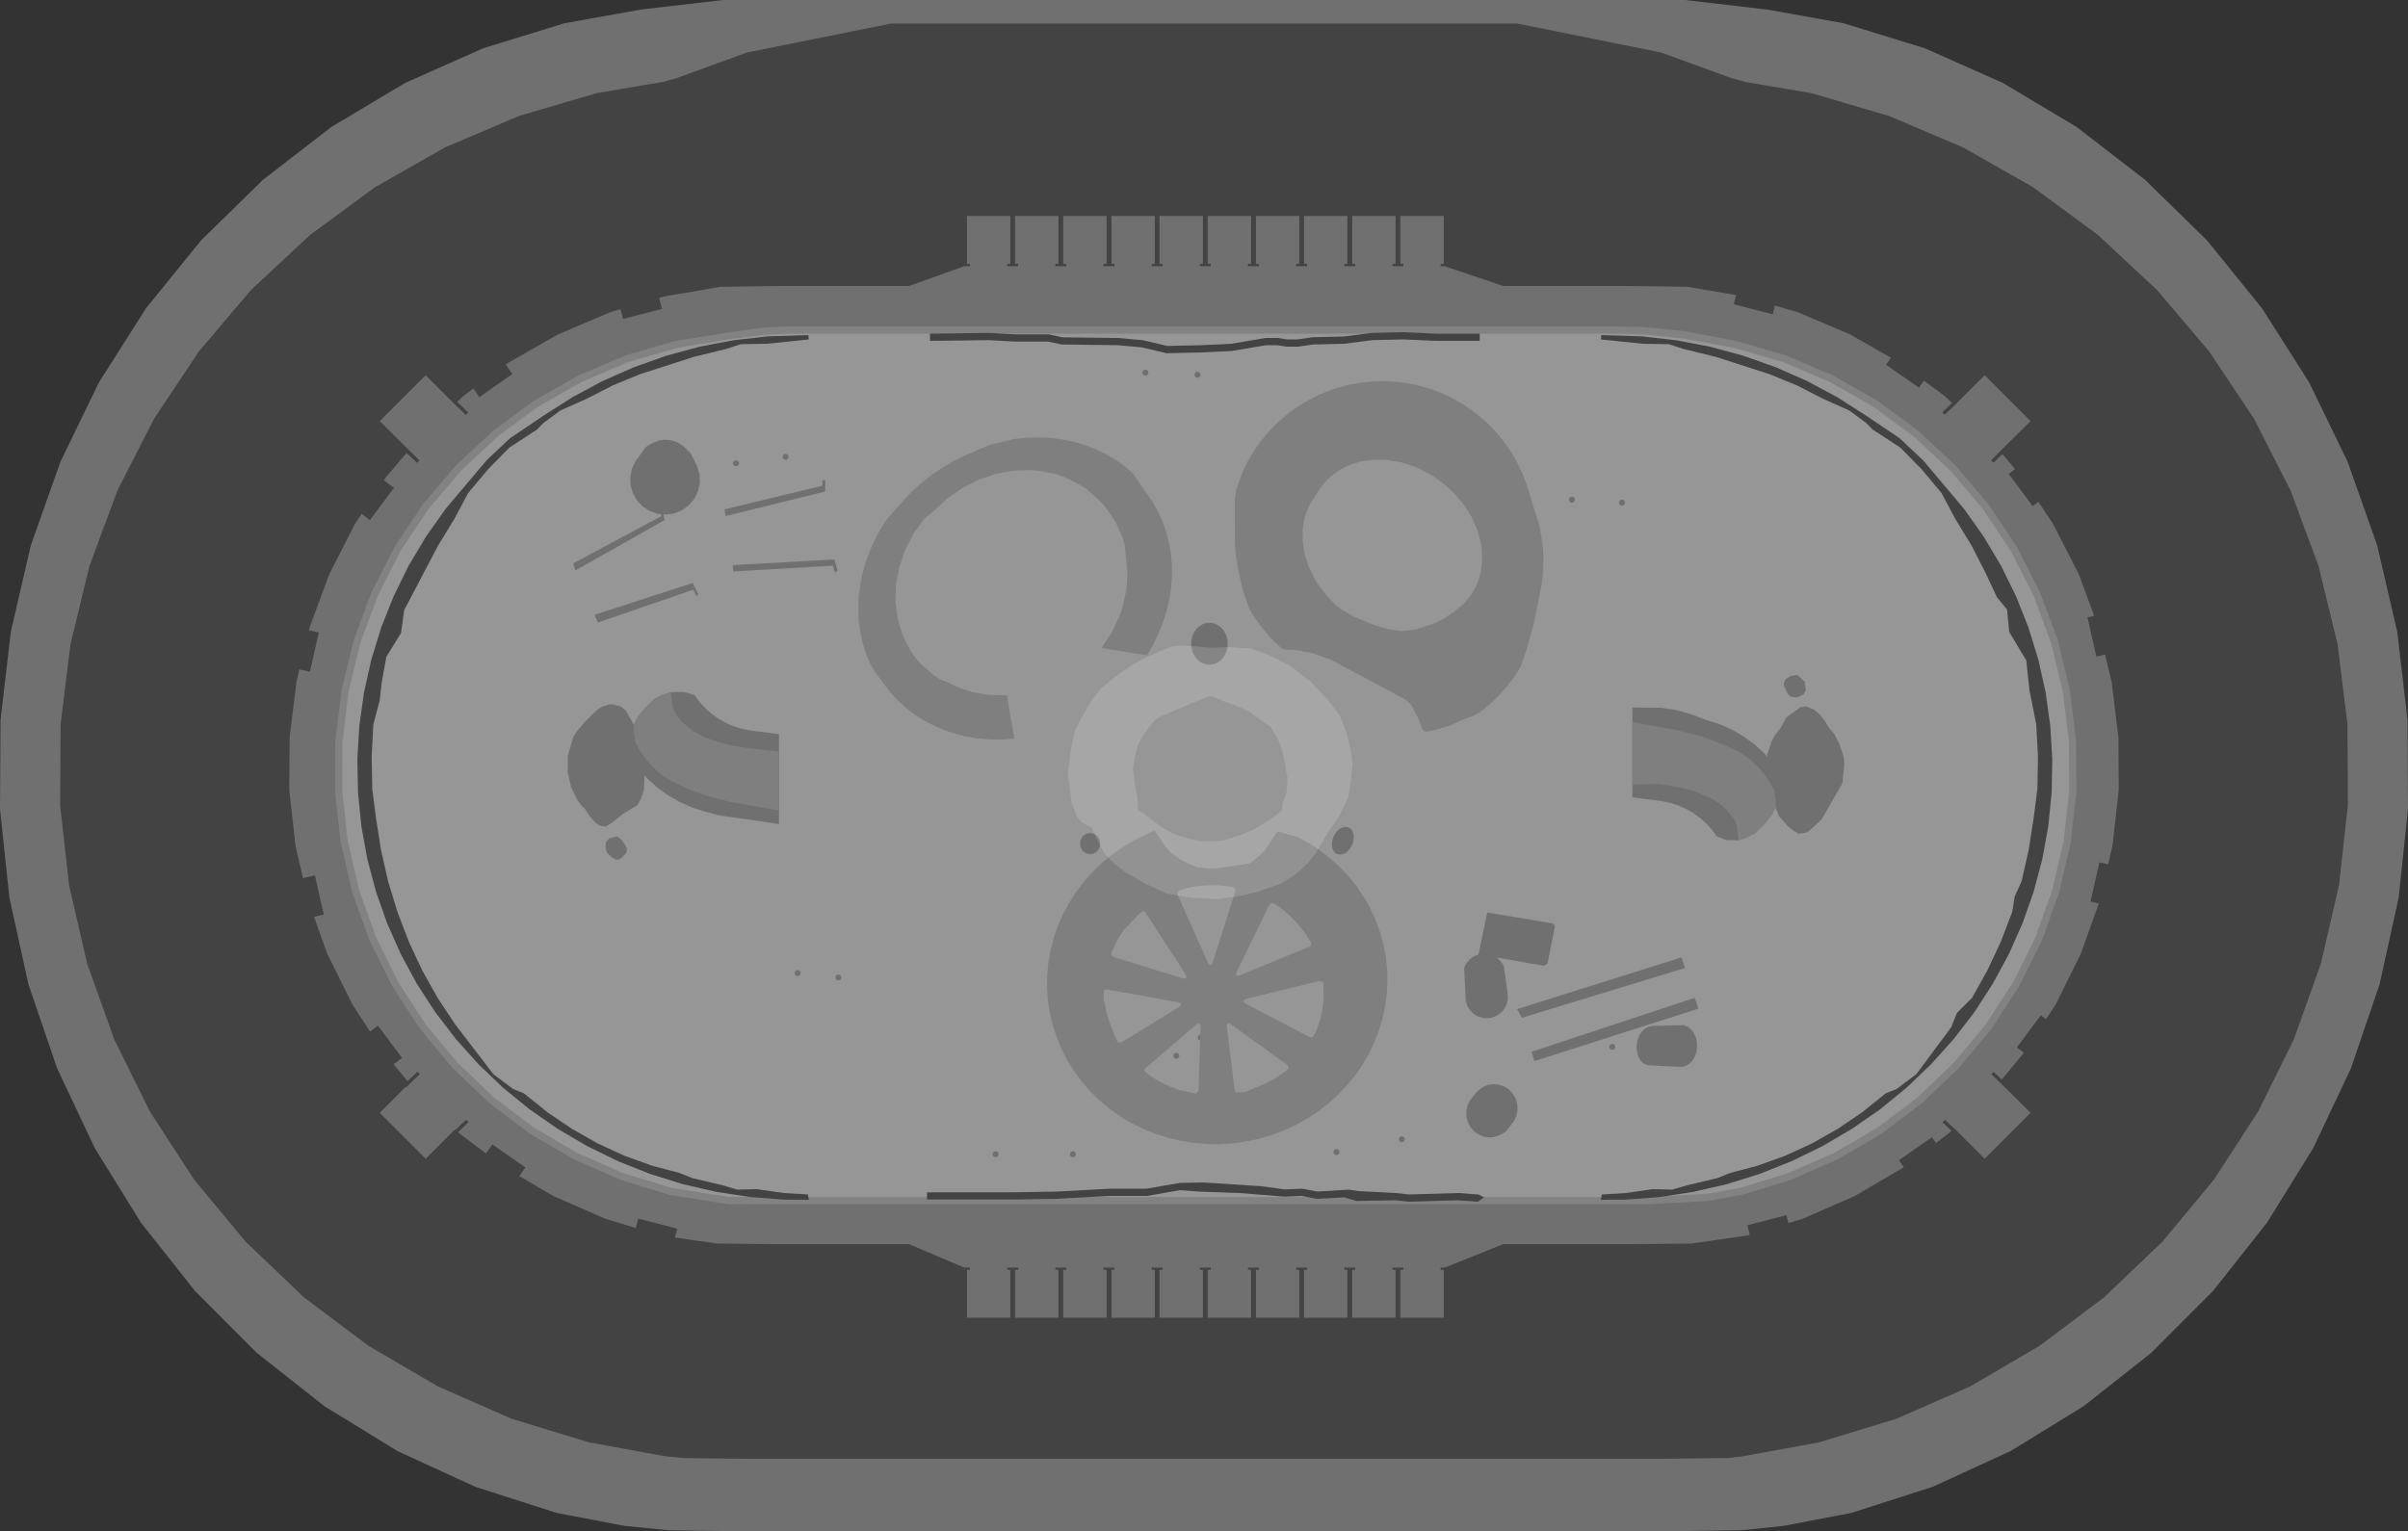 <?xml version="1.0" encoding="UTF-8" standalone="no"?>
<svg xmlns:ffdec="https://www.free-decompiler.com/flash" xmlns:xlink="http://www.w3.org/1999/xlink" ffdec:objectType="shape" height="1060.0px" width="1666.65px" xmlns="http://www.w3.org/2000/svg">
  <rect width="100%" height="100%" fill="#333333" stroke="none"/>
  <g transform="matrix(1.0, 0.0, 0.0, 1.0, 834.15, 531.0)">
    <path d="M603.2 -443.05 L650.55 -406.5 693.5 -364.45 731.5 -317.5 764.1 -266.2 790.75 -211.25 811.15 -153.45 825.05 -93.6 832.2 -32.4 832.5 29.2 826.05 90.5 812.8 150.55 793.05 208.55 766.95 263.8 734.95 315.5 697.45 362.9 654.95 405.5 608.05 442.55 557.3 473.7 503.5 498.4 447.3 516.45 399.95 525.5 370.65 528.5 330.9 529.0 -333.5 529.0 -370.65 528.55 -402.15 525.4 -448.95 516.45 -505.15 498.4 -558.95 473.7 -609.65 442.55 -656.6 405.5 -699.1 362.9 -736.6 315.5 -768.6 263.8 -794.65 208.55 -814.45 150.55 -827.65 90.5 -834.15 29.2 -833.8 -32.4 -826.65 -93.6 -812.8 -153.45 -792.35 -211.25 -765.7 -266.2 -733.15 -317.5 -695.1 -364.45 -652.15 -406.5 -604.85 -443.05 -553.8 -473.55 -499.7 -497.6 -443.3 -514.95 -390.4 -524.4 -333.8 -531.0 332.15 -531.0 388.8 -524.4 441.7 -514.95 498.05 -497.6 552.15 -473.55 603.2 -443.05" fill="#707070" fill-rule="evenodd" stroke="none"/>
    <path d="M524.55 -428.95 L573.05 -401.35 618.0 -368.25 658.8 -330.2 694.95 -287.6 725.9 -241.15 751.2 -191.45 770.6 -139.1 783.8 -84.85 790.6 -29.45 790.9 26.35 784.75 81.85 772.2 136.25 753.4 188.8 728.65 238.8 698.2 285.65 662.6 328.6 622.2 367.15 577.6 400.7 529.45 428.9 478.3 451.3 424.95 467.6 371.0 477.45 361.65 478.45 314.3 479.0 -316.9 479.0 -360.95 478.5 -374.0 477.2 -426.55 467.6 -479.95 451.3 -531.05 428.9 -579.25 400.7 -623.85 367.15 -664.2 328.6 -699.85 285.65 -730.25 238.8 -755.0 188.8 -773.8 136.25 -786.35 81.85 -792.55 26.35 -792.2 -29.45 -785.4 -84.85 -772.25 -139.1 -752.85 -191.45 -727.5 -241.15 -696.55 -287.6 -660.45 -330.2 -619.65 -368.25 -574.65 -401.35 -526.15 -428.95 -474.8 -450.75 -421.25 -466.5 -375.05 -474.35 -366.25 -476.75 -317.15 -494.65 -217.35 -514.7 216.0 -514.7 315.55 -494.65 363.55 -477.15 373.85 -474.25 419.6 -466.5 473.15 -450.75 524.55 -428.95" fill="#434343" fill-rule="evenodd" stroke="none"/>
    <path d="M392.8 -313.4 L394.35 -319.45 410.25 -314.8 446.15 -299.55 474.6 -283.35 471.2 -278.5 494.05 -262.55 497.45 -267.45 511.5 -257.1 516.9 -252.05 510.15 -245.55 511.8 -243.85 519.7 -251.35 519.7 -251.4 539.5 -271.2 571.25 -239.45 543.9 -212.3 545.55 -210.65 551.8 -216.6 560.6 -206.25 556.1 -202.95 572.75 -180.6 576.7 -183.55 586.85 -168.3 604.6 -133.55 615.3 -104.65 610.65 -103.6 616.8 -76.45 622.8 -77.8 627.35 -59.05 632.1 -20.35 632.3 15.7 628.0 54.45 625.0 67.45 618.95 66.05 612.75 93.2 618.5 94.5 606.1 129.2 588.8 164.2 582.0 174.6 578.35 171.9 561.75 194.2 566.7 197.9 551.35 216.4 545.8 211.1 544.15 212.75 553.6 221.95 553.6 221.85 571.25 239.5 539.5 271.25 518.35 250.1 518.25 250.2 512.05 244.3 510.4 246.0 516.5 251.9 514.4 253.85 505.8 260.35 503.0 256.35 480.15 272.25 483.5 277.1 483.25 277.35 449.6 297.05 413.85 312.7 403.65 315.8 402.25 310.35 375.25 317.3 376.95 323.95 375.85 324.3 336.5 329.95 299.25 330.35 206.3 330.35 165.7 346.65 163.0 346.65 163.0 348.15 165.1 348.15 165.1 381.3 135.1 381.3 135.1 348.15 137.2 348.15 137.2 346.65 129.65 346.65 129.65 348.15 131.75 348.15 131.75 381.3 101.75 381.3 101.75 348.15 103.85 348.15 103.85 346.65 96.3 346.65 96.3 348.15 98.4 348.15 98.4 381.3 68.4 381.3 68.4 348.15 70.55 348.15 70.55 346.65 63.0 346.65 63.0 348.15 65.1 348.15 65.1 381.3 35.1 381.3 35.1 348.15 37.2 348.15 37.2 346.65 29.65 346.65 29.65 348.15 31.75 348.15 31.75 381.3 1.75 381.3 1.75 348.15 3.85 348.15 3.85 346.65 -3.7 346.65 -3.7 348.15 -1.6 348.15 -1.6 381.3 -31.6 381.3 -31.6 348.15 -29.45 348.15 -29.45 346.65 -37.0 346.65 -37.0 348.15 -34.9 348.15 -34.9 381.3 -64.9 381.3 -64.9 348.15 -62.8 348.15 -62.8 346.65 -70.35 346.65 -70.35 348.15 -68.25 348.15 -68.25 381.3 -98.25 381.3 -98.25 348.15 -96.15 348.15 -96.15 346.65 -103.7 346.65 -103.7 348.15 -101.6 348.15 -101.6 381.3 -131.6 381.3 -131.6 348.15 -129.45 348.15 -129.45 346.65 -137.0 346.65 -137.0 348.15 -134.9 348.15 -134.9 381.3 -164.9 381.3 -164.9 348.15 -162.8 348.15 -162.8 346.65 -166.7 346.65 -205.0 330.35 -301.05 330.35 -338.15 329.95 -367.0 325.8 -365.4 319.65 -392.4 312.7 -394.1 319.2 -415.45 312.7 -451.2 297.05 -474.7 283.25 -470.55 277.25 -493.35 261.35 -497.75 267.6 -516.05 253.85 -517.05 252.9 -509.85 245.85 -511.5 244.2 -518.85 251.2 -519.15 250.85 -539.55 271.25 -571.3 239.5 -553.1 221.25 -553.05 221.85 -543.6 212.65 -545.25 211.0 -552.1 217.5 -561.75 205.8 -555.9 201.45 -572.55 179.1 -578.05 183.2 -590.4 164.2 -607.7 129.2 -616.8 103.75 -610.05 102.2 -616.2 75.05 -624.45 76.95 -629.65 54.45 -633.95 15.7 -633.7 -20.35 -628.95 -59.05 -626.9 -67.55 -619.65 -65.9 -613.5 -93.05 -620.35 -94.6 -619.75 -96.95 -606.2 -133.55 -588.5 -168.3 -583.85 -175.25 -578.1 -170.95 -561.45 -193.25 -568.4 -198.45 -566.9 -200.75 -552.75 -217.4 -545.5 -210.55 -543.85 -212.2 -571.3 -239.45 -539.55 -271.2 -519.65 -251.3 -519.65 -251.25 -511.75 -243.75 -510.1 -245.4 -517.7 -252.8 -513.1 -257.1 -506.5 -261.95 -502.35 -256.05 -479.55 -272.0 -484.05 -278.5 -481.65 -280.25 -447.8 -299.55 -411.85 -314.8 -404.7 -316.9 -402.95 -310.2 -376.0 -317.1 -377.95 -324.75 -374.45 -325.75 -335.3 -332.45 -293.95 -333.0 -205.0 -333.0 -166.7 -346.7 -162.8 -346.7 -162.8 -348.35 -164.9 -348.35 -164.9 -381.5 -134.9 -381.5 -134.9 -348.35 -137.0 -348.35 -137.0 -346.7 -129.45 -346.7 -129.45 -348.35 -131.6 -348.35 -131.6 -381.5 -101.6 -381.5 -101.6 -348.35 -103.7 -348.35 -103.7 -346.7 -96.15 -346.7 -96.15 -348.35 -98.25 -348.35 -98.25 -381.5 -68.25 -381.5 -68.25 -348.35 -70.35 -348.35 -70.35 -346.7 -62.8 -346.7 -62.8 -348.35 -64.9 -348.35 -64.9 -381.5 -34.9 -381.5 -34.9 -348.35 -37.0 -348.35 -37.0 -346.7 -29.45 -346.7 -29.45 -348.35 -31.6 -348.35 -31.6 -381.5 -1.6 -381.5 -1.6 -348.35 -3.7 -348.35 -3.7 -346.7 3.85 -346.7 3.85 -348.35 1.75 -348.35 1.75 -381.5 31.75 -381.5 31.75 -348.35 29.65 -348.35 29.65 -346.7 37.2 -346.7 37.2 -348.35 35.1 -348.35 35.1 -381.5 65.1 -381.5 65.1 -348.35 63.0 -348.35 63.0 -346.7 70.55 -346.7 70.55 -348.35 68.4 -348.35 68.4 -381.5 98.4 -381.5 98.4 -348.35 96.3 -348.35 96.3 -346.7 103.85 -346.7 103.85 -348.35 101.75 -348.35 101.75 -381.5 131.75 -381.5 131.75 -348.35 129.65 -348.35 129.65 -346.7 137.2 -346.7 137.2 -348.35 135.1 -348.35 135.1 -381.5 165.1 -381.5 165.1 -348.35 163.0 -348.35 163.0 -346.7 165.7 -346.7 206.3 -333.0 292.85 -333.0 333.65 -332.45 367.45 -326.7 365.8 -320.35 392.8 -313.4" fill="#707070" fill-rule="evenodd" stroke="none"/>
    <path d="M387.65 -287.0 L417.3 -276.0 468.0 -250.0 505.0 -218.35 535.65 -185.7 556.0 -156.7 570.65 -128.7 587.0 -89.0 599.3 -28.0 600.1 9.85 598.55 31.2 593.4 63.65 581.65 104.8 562.8 147.0 539.0 183.4 510.3 217.0 470.75 249.0 436.55 270.1 389.0 288.3 345.0 299.0 305.5 301.0 -291.0 301.0 -330.5 299.5 -389.45 289.4 -425.45 274.0 -458.35 256.3 -492.35 231.65 -515.7 210.3 -535.0 187.0 -554.35 159.65 -571.0 128.3 -583.0 99.0 -593.0 65.65 -600.35 21.0 -599.7 -23.0 -595.0 -53.0 -586.35 -86.35 -575.7 -117.7 -565.0 -139.7 -541.7 -175.7 -519.7 -203.7 -495.7 -227.0 -469.0 -247.0 -446.35 -261.0 -411.0 -279.0 -380.35 -287.7 -337.0 -297.0 -307.0 -302.0 295.0 -302.35 335.0 -298.35 387.65 -287.0" fill="#969696" fill-rule="evenodd" stroke="none"/>
    <path d="M304.6 -304.5 L331.65 -301.7 368.0 -294.85 401.9 -284.9 434.4 -271.1 465.1 -253.65 493.55 -232.7 519.4 -208.6 542.25 -181.7 561.85 -152.3 577.85 -120.8 590.15 -87.7 598.45 -53.35 602.75 -18.3 603.0 17.05 599.1 52.15 591.15 86.55 579.25 119.8 563.55 151.45 544.3 181.1 521.75 208.3 496.2 232.65 468.0 253.95 437.5 271.75 405.15 285.95 371.4 296.25 348.2 300.5 304.35 302.8 -330.0 302.7 -370.6 296.3 -404.45 285.95 -436.8 271.75 -467.3 253.95 -495.5 232.65 -521.05 208.3 -543.6 181.1 -562.85 151.45 -578.55 119.8 -590.4 86.55 -598.35 52.15 -602.25 17.05 -602.05 -18.3 -597.75 -53.35 -589.4 -87.7 -577.15 -120.8 -561.1 -152.3 -541.55 -181.7 -518.7 -208.6 -492.85 -232.7 -464.4 -253.65 -433.7 -271.1 -401.2 -284.9 -367.25 -294.85 -330.3 -300.75 -305.85 -304.2 -289.9 -305.0 284.2 -305.0 304.6 -304.5 M331.0 -296.6 L304.2 -299.5 284.15 -300.0 -289.7 -300.0 -305.2 -299.2 -330.85 -296.0 -366.15 -290.0 -399.5 -280.2 -431.5 -266.65 -461.65 -249.45 -489.65 -228.85 -515.05 -205.15 -537.55 -178.65 -556.8 -149.75 -572.55 -118.8 -584.65 -86.2 -592.85 -52.45 -597.05 -17.95 -597.25 16.75 -593.45 51.3 -585.6 85.15 -573.9 117.85 -558.5 149.0 -539.6 178.15 -517.4 204.85 -492.25 228.85 -464.5 249.75 -434.55 267.3 Q-418.6 274.3 -402.7 281.25 L-369.5 291.4 -329.6 297.7 304.2 297.8 347.6 295.5 370.2 291.4 403.4 281.25 Q419.35 274.3 435.25 267.3 L465.25 249.75 493.0 228.85 518.1 204.85 540.3 178.15 559.2 149.0 574.65 117.85 586.3 85.15 594.15 51.3 598.0 16.75 597.8 -17.95 593.55 -52.45 585.35 -86.2 573.25 -118.8 557.5 -149.75 538.25 -178.65 515.75 -205.15 490.35 -228.85 462.4 -249.45 432.2 -266.65 400.2 -280.2 366.9 -290.0 331.0 -296.6" fill="#828282" fill-rule="evenodd" stroke="none"/>
    <path d="M-302.85 -298.1 L-274.7 -299.0 -274.35 -296.0 -303.35 -293.0 -321.35 -292.7 -331.7 -289.35 -353.7 -284.0 -391.15 -271.95 -409.85 -264.25 -427.95 -255.0 -446.3 -246.8 -458.05 -238.1 -462.35 -233.7 -481.7 -221.05 -496.45 -206.0 -510.15 -189.65 -519.6 -171.85 -530.9 -153.35 -554.35 -108.7 -556.6 -92.75 -566.7 -76.35 -570.0 -58.35 -571.35 -46.0 -575.75 -29.55 -576.9 -7.15 -576.5 15.25 -573.9 35.4 -570.45 57.5 -565.5 79.25 -559.05 100.45 -551.15 121.05 -541.9 140.9 -531.25 159.9 -519.35 177.9 -492.7 212.7 -479.0 223.0 -471.55 225.95 -455.35 239.0 -438.3 250.55 -420.5 260.65 -402.05 269.15 -383.1 276.0 -363.7 281.15 -355.0 284.65 -334.0 289.65 -323.7 292.65 -310.35 292.3 -291.7 295.0 -275.0 296.0 -274.35 299.65 -290.9 299.6 -314.7 297.8 -338.3 294.2 -361.55 288.85 -384.3 281.75 -406.4 272.95 -427.7 262.55 -448.15 250.55 -467.6 237.05 -485.9 222.15 -502.95 205.85 -518.65 188.35 -532.9 169.75 -545.65 150.1 -556.75 129.55 -566.2 108.25 -573.95 86.25 -579.9 63.8 -584.05 40.9 -586.35 17.8 -586.8 -5.4 -585.45 -28.6 -582.2 -51.6 -577.15 -74.3 -570.3 -96.55 -561.7 -118.2 -551.4 -139.15 -539.45 -159.25 -525.95 -178.4 -497.35 -212.35 -481.0 -227.7 -458.0 -243.2 -438.05 -255.95 -417.15 -267.15 -395.4 -276.75 -373.0 -284.7 -350.0 -290.95 -326.55 -295.4 -302.85 -298.1" fill="#434343" fill-rule="evenodd" stroke="none"/>
    <path d="M372.45 -284.7 L394.9 -276.75 416.65 -267.15 437.55 -255.95 457.5 -243.2 480.5 -227.7 496.85 -212.35 525.45 -178.4 538.95 -159.25 550.9 -139.15 561.2 -118.2 569.8 -96.55 576.65 -74.3 581.7 -51.6 584.9 -28.6 586.3 -5.4 585.85 17.8 583.55 40.9 579.4 63.8 573.45 86.25 565.7 108.25 556.25 129.55 545.1 150.1 532.4 169.75 518.1 188.35 502.4 205.85 485.35 222.15 467.1 237.05 447.65 250.55 427.2 262.55 405.85 272.95 383.75 281.75 361.05 288.85 337.8 294.2 314.2 297.8 290.4 299.6 273.85 299.65 274.5 296.0 291.2 295.0 309.85 292.3 323.2 292.65 333.5 289.65 354.5 284.65 363.2 281.15 382.6 276.0 401.55 269.15 420.0 260.65 437.8 250.55 454.85 239.0 471.05 225.95 478.5 223.0 492.2 212.7 516.3 180.3 520.3 170.3 530.75 159.9 541.35 140.9 550.65 121.05 558.55 100.45 560.3 89.65 565.0 79.25 569.95 57.5 573.4 35.4 576.0 15.25 576.4 -7.15 575.2 -29.55 570.5 -53.0 568.3 -73.75 556.5 -93.5 555.0 -109.0 548.0 -117.5 540.35 -133.9 530.4 -153.35 519.1 -171.85 509.65 -189.65 495.95 -206.0 481.2 -221.05 461.85 -233.7 457.55 -238.1 445.8 -246.8 427.45 -255.0 409.35 -264.25 390.6 -271.95 353.2 -284.0 331.2 -289.35 320.85 -292.7 302.85 -293.0 273.85 -296.0 274.2 -299.0 302.3 -298.1 326.05 -295.4 349.45 -290.95 372.45 -284.7" fill="#434343" fill-rule="evenodd" stroke="none"/>
    <path d="M-40.7 292.0 L-17.6 288.0 -1.35 287.65 39.0 290.3 55.05 292.5 67.2 292.0 77.75 294.0 99.3 292.65 106.3 293.65 132.1 295.0 141.1 296.0 175.05 295.0 189.15 296.0 193.0 298.0 188.8 301.0 174.95 300.0 140.9 301.0 131.9 300.0 104.75 300.5 96.3 298.0 77.25 299.0 66.8 297.0 54.95 297.5 23.85 295.0 -4.2 294.0 -17.35 293.0 -40.3 297.0 -65.9 297.0 -102.95 299.0 -133.5 299.5 -192.5 299.5 -192.5 294.5 -133.5 294.5 -103.1 294.0 -66.05 292.0 -40.7 292.0" fill="#434343" fill-rule="evenodd" stroke="none"/>
    <path d="M-190.5 -300.0 L-149.45 -300.5 -131.4 -299.5 -108.25 -299.5 -98.7 -297.45 -60.4 -297.0 -43.1 -295.45 -26.25 -291.5 -2.6 -292.0 17.75 -292.95 41.8 -297.0 50.2 -297.0 56.7 -296.0 63.8 -296.0 74.3 -297.5 95.8 -298.0 115.3 -300.5 137.0 -301.0 160.05 -300.0 190.0 -300.0 190.0 -295.0 159.9 -295.0 136.95 -296.0 115.7 -295.5 96.2 -293.0 74.7 -292.5 64.2 -291.0 56.3 -291.0 49.8 -292.0 42.2 -292.0 18.25 -288.0 -2.45 -287.0 -26.75 -286.45 -43.9 -290.5 -60.6 -292.0 -99.3 -292.5 -108.75 -294.5 -131.65 -294.5 -149.55 -295.5 -190.45 -295.0 -190.5 -300.0" fill="#434343" fill-rule="evenodd" stroke="none"/>
    <path d="M91.9 264.8 L92.8 265.75 92.95 267.05 92.3 268.2 91.1 268.75 89.85 268.5 88.95 267.55 88.8 266.25 89.4 265.1 90.6 264.55 91.9 264.8" fill="#707070" fill-rule="evenodd" stroke="none"/>
    <path d="M135.85 255.65 L137.1 255.9 138.0 256.85 138.15 258.15 137.55 259.3 136.35 259.85 135.05 259.6 134.15 258.65 134.0 257.35 134.65 256.2 135.85 255.65" fill="#707070" fill-rule="evenodd" stroke="none"/>
    <path d="M289.5 -184.9 L290.4 -183.9 290.55 -182.6 289.9 -181.45 288.75 -180.9 287.45 -181.15 286.55 -182.15 286.4 -183.45 287.05 -184.6 288.2 -185.15 289.5 -184.9" fill="#707070" fill-rule="evenodd" stroke="none"/>
    <path d="M255.75 -185.9 L255.9 -184.6 255.25 -183.45 254.05 -182.9 252.75 -183.15 251.9 -184.15 251.75 -185.45 252.35 -186.6 253.55 -187.15 254.85 -186.9 255.75 -185.9" fill="#707070" fill-rule="evenodd" stroke="none"/>
    <path d="M-7.3 -270.65 L-7.45 -271.95 -6.8 -273.1 -5.6 -273.65 -4.35 -273.4 -3.45 -272.4 -3.25 -271.1 -3.9 -269.95 -5.1 -269.4 -6.4 -269.65 -7.3 -270.65" fill="#707070" fill-rule="evenodd" stroke="none"/>
    <path d="M-43.3 -272.15 L-43.45 -273.45 -42.8 -274.6 -41.6 -275.15 -40.35 -274.9 -39.45 -273.9 -39.25 -272.6 -39.9 -271.45 -41.1 -270.9 -42.4 -271.15 -43.3 -272.15" fill="#707070" fill-rule="evenodd" stroke="none"/>
    <path d="M-291.45 -212.85 L-292.35 -213.8 -292.5 -215.1 -291.85 -216.25 -290.65 -216.8 -289.4 -216.55 -288.5 -215.6 -288.35 -214.3 -288.95 -213.15 -290.15 -212.6 -291.45 -212.85" fill="#707070" fill-rule="evenodd" stroke="none"/>
    <path d="M-325.8 -208.4 L-326.65 -209.35 -326.85 -210.65 -326.2 -211.8 -325.0 -212.35 -323.7 -212.1 -322.8 -211.15 -322.65 -209.85 -323.3 -208.7 -324.5 -208.15 -325.8 -208.4" fill="#707070" fill-rule="evenodd" stroke="none"/>
    <path d="M-281.05 140.9 L-280.15 141.85 -280.0 143.15 -280.65 144.3 -281.85 144.85 -283.1 144.6 -284.0 143.65 -284.15 142.35 -283.5 141.2 -282.35 140.65 -281.05 140.9" fill="#707070" fill-rule="evenodd" stroke="none"/>
    <path d="M-254.1 143.65 L-252.85 143.9 -251.95 144.85 -251.75 146.15 -252.4 147.3 -253.6 147.85 -254.9 147.6 -255.8 146.65 -255.95 145.35 -255.3 144.2 -254.1 143.65" fill="#707070" fill-rule="evenodd" stroke="none"/>
    <path d="M-2.05 185.55 L-1.15 186.5 -1.0 187.8 -1.65 188.95 -2.85 189.5 -4.1 189.25 -5.0 188.3 -5.15 187.0 -4.5 185.85 -3.35 185.3 -2.05 185.55" fill="#707070" fill-rule="evenodd" stroke="none"/>
    <path d="M-18.95 198.1 L-18.05 199.1 -17.9 200.4 -18.55 201.55 -19.75 202.1 -21.05 201.85 -21.9 200.85 -22.1 199.55 -21.45 198.4 -20.25 197.85 -18.95 198.1" fill="#707070" fill-rule="evenodd" stroke="none"/>
    <path d="M-144.05 266.3 L-143.15 267.25 -143.0 268.55 -143.65 269.7 -144.85 270.25 -146.1 270.0 -147.0 269.05 -147.15 267.75 -146.5 266.6 -145.35 266.05 -144.05 266.3" fill="#707070" fill-rule="evenodd" stroke="none"/>
    <path d="M-90.55 266.3 L-89.65 267.25 -89.5 268.55 -90.15 269.7 -91.35 270.25 -92.6 270.0 -93.5 269.05 -93.65 267.75 -93.0 266.6 -91.85 266.05 -90.55 266.3" fill="#707070" fill-rule="evenodd" stroke="none"/>
    <path d="M282.8 191.95 L283.7 192.9 283.85 194.2 283.2 195.35 282.0 195.9 280.7 195.65 279.85 194.7 279.65 193.4 280.3 192.25 281.5 191.7 282.8 191.95" fill="#707070" fill-rule="evenodd" stroke="none"/>
    <path d="M14.65 -90.95 L15.45 -87.55 15.55 -84.05 14.95 -80.6 13.6 -77.4 11.65 -74.7 9.2 -72.6 6.4 -71.25 3.35 -70.7 0.3 -71.0 -2.6 -72.15 -5.15 -74.05 -7.25 -76.6 -8.75 -79.65 -9.6 -83.05 -9.7 -86.6 -9.1 -90.05 -7.75 -93.2 -5.8 -95.9 -3.35 -98.0 -0.5 -99.35 2.5 -99.9 5.55 -99.6 8.45 -98.45 11.0 -96.55 13.15 -94.0 14.65 -90.95" fill="#707070" fill-rule="evenodd" stroke="none"/>
    <path d="M88.25 49.7 L89.15 47.45 90.45 45.45 92.0 43.75 93.75 42.45 95.55 41.7 97.35 41.5 99.05 41.85 100.5 42.7 101.7 44.05 102.45 45.85 102.8 47.9 102.75 50.15 102.25 52.5 101.3 54.7 100.05 56.75 98.5 58.4 96.75 59.7 94.9 60.45 93.1 60.65 91.4 60.35 89.95 59.45 88.8 58.1 88.0 56.35 87.65 54.25 87.75 52.0 88.25 49.7" fill="#707070" fill-rule="evenodd" stroke="none"/>
    <path d="M-78.15 45.95 L-76.55 46.5 -75.15 47.45 -74.0 48.7 -73.15 50.25 -72.7 51.9 -72.65 53.65 -73.0 55.4 -73.75 56.95 -74.8 58.3 -76.15 59.35 -77.7 60.05 -79.35 60.3 -81.05 60.15 -82.65 59.6 -84.05 58.65 -85.2 57.35 -86.05 55.85 -86.5 54.15 -86.55 52.4 -86.2 50.7 -85.5 49.1 -84.4 47.75 -83.05 46.7 -81.5 46.05 -79.85 45.75 -78.15 45.95" fill="#707070" fill-rule="evenodd" stroke="none"/>
    <path d="M180.75 135.95 L183.05 133.25 185.9 131.15 189.15 129.8 195.2 100.75 240.55 108.3 242.1 110.1 237.0 135.85 234.55 137.65 201.5 131.9 202.55 132.6 205.0 135.15 206.75 138.2 209.35 157.15 209.5 160.65 208.75 164.1 207.2 167.3 204.95 170.0 202.1 172.1 198.85 173.45 195.35 174.0 191.8 173.7 188.45 172.55 185.45 170.65 183.0 168.1 181.25 165.05 180.3 161.65 179.25 139.15 180.75 135.95" fill="#707070" fill-rule="evenodd" stroke="none"/>
    <path d="M216.15 237.75 L215.35 241.7 213.65 245.3 208.15 252.3 204.95 254.35 201.35 255.9 197.5 256.5 193.55 256.15 189.85 254.85 186.55 252.7 183.85 249.75 181.9 246.25 180.85 242.4 180.7 238.35 181.55 234.4 183.25 230.8 188.75 224.15 191.9 221.75 195.5 220.2 199.4 219.6 203.3 219.95 207.0 221.25 210.3 223.4 213.0 226.35 214.95 229.85 216.0 233.7 216.15 237.75" fill="#707070" fill-rule="evenodd" stroke="none"/>
    <path d="M300.35 186.0 L302.1 183.3 304.3 181.2 306.8 179.85 309.5 179.3 331.55 178.8 334.15 179.9 336.4 181.8 338.3 184.35 339.65 187.4 340.35 190.8 340.45 194.3 339.9 197.75 338.7 200.95 337.0 203.65 334.8 205.75 332.3 207.1 329.6 207.65 306.15 206.5 303.0 205.0 300.8 202.6 299.45 199.55 298.75 196.15 298.65 192.65 299.2 189.2 300.35 186.0" fill="#707070" fill-rule="evenodd" stroke="none"/>
    <path d="M-256.7 -143.7 L-254.35 -135.7 -256.35 -134.7 -257.7 -139.35 -326.7 -135.35 -327.0 -139.7 -256.7 -143.7" fill="#707070" fill-rule="evenodd" stroke="none"/>
    <path d="M-265.0 -194.7 L-265.0 -198.35 -263.0 -198.7 -263.0 -190.7 -332.0 -173.7 -332.7 -178.35 -265.0 -194.7" fill="#707070" fill-rule="evenodd" stroke="none"/>
    <path d="M-361.15 -222.1 L-356.35 -217.45 -351.55 -208.2 -349.95 -202.6 -349.75 -196.75 -350.95 -191.05 -353.5 -185.8 -357.2 -181.35 -361.9 -177.85 -367.25 -175.6 -373.0 -174.7 -375.2 -174.9 -374.0 -171.0 -436.0 -136.0 -437.35 -141.0 -376.35 -173.7 -376.7 -175.05 -378.8 -175.2 -384.3 -177.1 -389.25 -180.25 -393.25 -184.45 -396.1 -189.55 -397.7 -195.15 -397.9 -200.95 -396.7 -206.65 -394.15 -211.9 -387.25 -221.45 -383.1 -224.05 -378.8 -225.85 -374.15 -226.55 -369.5 -226.15 -365.1 -224.65 -361.15 -222.1" fill="#707070" fill-rule="evenodd" stroke="none"/>
    <path d="M-420.35 -100.0 L-422.7 -105.35 -354.7 -127.35 -350.7 -119.35 -352.0 -118.35 -354.35 -122.7 -420.35 -100.0" fill="#707070" fill-rule="evenodd" stroke="none"/>
    <path d="M401.85 -60.8 L405.2 -63.0 409.85 -63.7 415.0 -59.0 415.65 -53.0 414.1 -50.15 409.85 -48.15 405.2 -48.6 403.4 -50.35 400.55 -56.15 400.55 -58.35 401.85 -60.8" fill="#707070" fill-rule="evenodd" stroke="none"/>
    <path d="M-412.45 49.4 L-407.45 48.2 -406.6 48.4 -405.7 49.0 -403.6 50.85 -400.7 55.4 -400.25 56.3 -400.35 58.55 -401.15 60.0 -403.6 62.65 -405.8 64.1 -407.9 64.2 -410.6 62.55 -413.7 59.75 -414.35 58.75 -415.0 56.2 -414.8 52.65 -414.25 51.2 -412.45 49.4" fill="#707070" fill-rule="evenodd" stroke="none"/>
    <path d="M315.0 -41.0 L324.9 -39.65 335.85 -36.7 345.95 -32.8 356.15 -29.6 364.55 -25.85 372.5 -21.25 379.9 -15.85 386.75 -9.7 389.2 -7.0 389.0 -8.7 392.0 -17.7 394.3 -22.0 398.3 -27.0 402.3 -34.35 412.0 -41.35 416.0 -42.0 421.3 -39.7 425.3 -36.35 428.3 -32.7 431.65 -27.35 435.3 -23.0 439.0 -16.0 442.0 -6.7 442.3 -1.35 441.0 11.3 426.65 36.3 418.0 44.3 415.3 45.65 410.65 46.3 407.3 44.3 403.3 41.0 397.0 34.0 394.85 28.2 389.3 28.15 370.7 47.05 369.25 50.75 360.2 50.55 354.1 48.05 350.65 43.35 346.7 39.05 342.4 35.2 337.65 31.8 332.6 28.95 327.3 26.6 321.75 24.85 316.05 23.7 295.65 21.05 295.65 -41.15 315.0 -41.0" fill="#707070" fill-rule="evenodd" stroke="none"/>
    <path d="M-437.45 -20.5 L-434.95 -24.5 -429.85 -30.7 -421.0 -39.5 -417.35 -41.7 -411.45 -43.5 -406.45 -42.5 -403.95 -41.5 -401.0 -39.0 -395.45 -29.15 -392.6 -34.8 -387.5 -41.0 -381.15 -47.15 Q-378.05 -48.65 -375.0 -50.2 L-369.85 -51.7 -361.9 -52.05 -357.9 -51.25 -353.4 -49.65 -349.95 -45.0 -346.0 -40.7 -341.7 -36.85 -336.95 -33.45 -331.9 -30.55 -326.6 -28.25 -321.05 -26.5 -315.35 -25.3 -295.0 -22.7 -295.0 39.5 -336.5 33.5 -346.7 30.8 -355.45 27.95 -363.85 24.2 Q-367.8 21.95 -371.8 19.65 L-379.2 14.25 -386.05 8.1 -388.1 5.8 -388.5 16.0 -390.5 22.0 -393.0 26.5 -402.95 32.5 -410.5 38.5 -415.0 41.3 -419.0 40.65 -422.2 38.5 -425.95 34.0 -429.5 28.8 -431.95 26.45 -434.45 23.0 -438.85 14.15 -441.2 3.65 -441.2 -7.5 -437.45 -20.5" fill="#707070" fill-rule="evenodd" stroke="none"/>
    <path d="M329.65 131.85 L332.1 139.2 219.2 173.65 215.85 167.65 329.65 131.85" fill="#707070" fill-rule="evenodd" stroke="none"/>
    <path d="M338.75 159.85 L340.3 163.85 341.2 167.4 227.85 203.65 225.85 197.2 338.75 159.85" fill="#707070" fill-rule="evenodd" stroke="none"/>
    <path d="M-394.45 -17.3 L-395.45 -24.9 -395.45 -29.15 -392.6 -34.8 -387.5 -41.0 -381.15 -47.15 Q-378.05 -48.65 -375.0 -50.2 L-369.85 -51.7 -368.6 -41.7 -367.1 -37.65 -362.25 -31.35 -355.1 -25.2 -346.9 -20.75 -335.7 -16.8 -326.6 -14.6 -313.85 -12.7 -295.0 -10.7 -295.0 30.15 -328.35 24.3 -343.9 20.3 -358.35 15.0 -369.35 9.85 -374.5 6.65 -379.35 2.85 -383.8 -1.5 -387.8 -6.25 -391.35 -11.5 -394.45 -17.3" fill="#7f7f7f" fill-rule="evenodd" stroke="none"/>
    <path d="M357.75 -15.9 L368.75 -10.8 373.9 -7.55 378.75 -3.8 383.2 0.55 387.2 5.35 390.7 10.55 393.85 16.4 394.85 24.0 394.85 28.2 391.95 33.85 386.85 40.05 380.5 46.2 374.4 49.25 369.25 50.75 367.95 40.75 366.5 36.7 361.6 30.45 358.2 27.15 354.45 24.25 350.45 21.8 340.65 17.65 335.05 15.85 325.95 13.65 313.25 11.75 295.65 12.2 295.65 -31.05 327.75 -25.25 343.3 -21.25 357.75 -15.9" fill="#7f7f7f" fill-rule="evenodd" stroke="none"/>
    <path d="M15.05 178.0 L14.9 179.7 20.5 224.35 21.0 225.2 22.0 225.4 27.85 225.0 41.55 219.3 48.0 215.85 57.4 209.35 57.7 207.85 56.75 206.2 18.3 178.55 16.3 177.35 Q15.7 177.7 15.05 178.0 M26.85 161.2 L26.55 162.55 27.75 163.75 72.4 187.1 73.8 187.15 75.0 186.15 77.0 182.4 79.4 175.55 81.1 168.0 82.0 161.0 81.85 149.75 80.9 148.55 79.0 148.2 29.05 160.4 26.85 161.2 M-4.55 177.5 L-6.05 178.3 -42.1 209.2 -42.0 210.65 -37.35 214.3 -31.5 218.0 -24.35 221.3 -18.35 223.5 -6.9 226.15 -5.45 225.55 -4.6 223.85 -3.25 180.55 -3.35 178.2 -4.55 177.5 M-16.75 165.1 L-16.85 163.75 -18.4 162.95 -68.95 153.9 -70.05 154.8 -70.35 160.75 -67.45 173.2 -63.15 184.95 -60.85 190.0 -59.5 190.85 -57.65 190.55 -18.55 166.5 -16.75 165.1 M-12.9 145.65 L-13.3 144.0 -41.8 100.1 -43.2 99.85 -46.35 102.3 -56.35 113.0 -59.4 117.3 -62.35 122.75 -65.0 128.75 -64.8 130.3 -63.35 131.55 -16.1 146.2 -13.85 146.65 -12.9 145.65 M52.0 97.4 L47.3 94.4 45.75 94.4 44.3 95.65 22.1 141.2 21.3 143.4 22.15 144.5 23.85 144.3 72.55 124.3 73.3 123.1 73.15 121.4 67.55 112.85 62.0 106.4 56.55 101.1 52.0 97.4 M-19.05 86.75 L-19.05 88.65 1.65 134.9 2.8 136.9 4.2 137.0 5.15 135.55 21.05 85.4 20.6 84.0 19.25 83.05 9.05 81.9 0.55 82.0 -7.0 82.75 -12.75 83.9 -18.05 85.55 -19.05 86.75 M64.3 48.65 L72.2 53.0 79.65 57.95 86.7 63.45 93.3 69.4 99.35 75.9 104.9 82.8 109.85 90.1 114.15 97.75 117.85 105.7 120.9 113.9 123.25 122.3 124.95 130.9 125.9 139.55 126.15 148.3 125.7 157.05 124.55 165.7 122.7 174.3 120.15 182.7 116.95 190.95 113.1 198.9 108.6 206.55 103.5 213.9 97.8 220.8 91.6 227.3 84.9 233.3 77.7 238.8 70.15 243.75 62.15 248.15 53.9 251.9 45.35 255.05 36.55 257.6 27.6 259.45 18.55 260.65 9.4 261.2 0.25 261.0 -8.8 260.2 -17.8 258.7 -26.6 256.5 -35.25 253.7 -43.6 250.25 -51.65 246.2 -59.3 241.55 -66.6 236.35 -73.4 230.6 -79.75 224.35 -85.55 217.7 -90.75 210.55 -95.4 203.1 -99.45 195.3 -102.8 187.2 -105.5 178.9 -107.5 170.4 -108.85 161.75 -109.45 153.05 -109.35 144.3 -108.55 135.55 -107.05 126.95 -104.85 118.45 -101.95 110.1 -98.45 102.0 -94.25 94.2 -89.45 86.7 -84.05 79.55 -78.1 72.85 -71.65 66.6 -64.7 60.85 -57.3 55.6 -49.55 50.95 -35.1 43.85 -27.35 55.4 -23.75 59.4 -16.9 64.3 -11.1 67.15 -5.1 69.4 1.8 70.3 6.2 70.45 31.15 66.7 36.9 62.05 41.55 57.4 44.9 52.75 47.55 48.05 50.25 44.75 64.3 48.65" fill="#7f7f7f" fill-rule="evenodd" stroke="none"/>
    <path d="M108.8 -211.75 L100.55 -209.35 93.05 -205.7 86.45 -200.85 81.0 -194.95 73.95 -184.45 72.0 -180.9 69.05 -173.3 67.5 -165.1 67.45 -156.5 68.75 -147.75 71.5 -139.0 75.6 -130.5 78.1 -126.4 84.0 -118.65 90.9 -111.6 96.1 -107.9 104.1 -103.45 117.45 -98.05 126.7 -95.4 135.95 -94.05 145.65 -95.25 157.55 -99.0 163.65 -101.7 172.55 -107.7 178.85 -112.85 184.0 -119.0 187.95 -126.05 190.55 -133.85 191.7 -142.15 191.45 -150.8 190.8 -155.2 188.4 -163.95 184.65 -172.55 179.6 -180.7 173.45 -188.3 166.3 -195.15 158.3 -201.0 149.7 -205.85 145.2 -207.8 136.05 -210.8 126.75 -212.45 117.6 -212.75 108.8 -211.75 M29.4 -211.4 L33.55 -218.5 38.25 -225.2 43.4 -231.55 49.1 -237.45 55.2 -242.9 61.7 -247.9 68.6 -252.35 75.8 -256.25 83.25 -259.6 91.0 -262.3 98.9 -264.45 106.95 -266.0 115.1 -266.85 123.3 -267.15 131.45 -266.75 139.6 -265.75 147.65 -264.1 155.5 -261.85 163.2 -259.0 170.6 -255.55 177.75 -251.5 184.55 -246.95 191.0 -241.9 197.05 -236.35 202.6 -230.35 207.7 -223.95 212.3 -217.15 216.35 -210.0 219.8 -202.6 222.7 -194.95 231.0 -168.0 232.65 -159.95 233.7 -151.85 234.15 -143.65 233.9 -135.45 233.05 -127.3 227.5 -99.5 222.5 -81.5 218.3 -69.25 213.9 -62.35 208.95 -55.85 203.55 -49.7 197.65 -44.0 191.3 -38.8 186.0 -35.5 177.5 -32.5 170.15 -28.85 160.5 -26.0 152.5 -24.3 150.3 -25.9 148.0 -32.5 142.75 -42.8 140.1 -45.45 138.0 -47.0 87.5 -74.0 73.5 -79.0 62.0 -81.0 55.2 -81.3 53.25 -81.8 45.1 -89.55 39.8 -95.8 34.95 -102.4 30.6 -109.35 26.0 -122.5 23.0 -136.0 21.0 -148.5 20.5 -158.5 20.45 -184.5 21.4 -191.85 25.8 -204.05 29.4 -211.4" fill="#7f7f7f" fill-rule="evenodd" stroke="none"/>
    <path d="M-166.45 -215.6 L-149.7 -222.8 -132.45 -227.05 -124.1 -227.9 -115.75 -228.2 -107.5 -227.85 -99.4 -226.85 -91.45 -225.25 -83.75 -223.05 -76.35 -220.25 -69.25 -216.9 -62.5 -212.95 -56.15 -208.5 -50.25 -203.5 -36.75 -184.05 -32.95 -177.4 -29.7 -170.4 -27.1 -163.15 -25.1 -155.6 -23.75 -147.9 -23.05 -140.0 -23.0 -132.05 -23.6 -124.0 -24.8 -116.0 -26.7 -108.0 -29.2 -100.05 -32.3 -92.3 -36.0 -84.7 -40.25 -77.35 -71.75 -82.3 -64.75 -92.95 -59.35 -104.35 -57.3 -110.25 -54.6 -122.3 -53.75 -134.35 -55.7 -153.35 -57.25 -159.0 -61.95 -169.55 -68.35 -179.0 -73.5 -184.85 -82.1 -192.35 -86.9 -195.55 -97.3 -200.65 -102.8 -202.55 -114.4 -205.0 -120.4 -205.55 -132.55 -205.2 -144.75 -203.0 -156.65 -198.95 -168.0 -193.2 -178.5 -185.9 -187.95 -177.2 -194.45 -171.9 -201.85 -161.5 -207.7 -150.25 -211.75 -138.45 -214.0 -126.35 -214.4 -114.3 -212.85 -102.55 -209.5 -91.4 -204.35 -81.1 -201.15 -76.35 -197.55 -71.9 -188.45 -64.05 -183.8 -60.7 -177.4 -58.2 -172.2 -55.6 -161.15 -51.8 -149.45 -49.8 -137.3 -49.7 -132.1 -19.55 -140.45 -19.0 -148.75 -19.05 -156.95 -19.7 -165.0 -21.0 -172.8 -22.9 -180.4 -25.4 -187.65 -28.5 -194.6 -32.15 -201.15 -36.35 -207.25 -41.05 -212.9 -46.25 -218.1 -51.9 -228.15 -65.25 -231.8 -71.2 -234.75 -78.3 -237.05 -85.7 -238.7 -93.35 -239.75 -101.15 -240.15 -109.05 -239.85 -117.1 -238.95 -125.1 -237.4 -133.15 -235.2 -141.1 -232.4 -148.95 -229.0 -156.65 -225.0 -164.15 -220.5 -171.35 -208.35 -185.05 -202.3 -191.3 -195.85 -197.1 -189.0 -202.45 -181.75 -207.35 -174.25 -211.75 -166.45 -215.6" fill="#7f7f7f" fill-rule="evenodd" stroke="none"/>
    <path d="M4.65 -49.0 L2.15 -48.9 -30.8 -35.0 -35.0 -32.15 -41.5 -24.1 -46.5 -15.5 -48.5 -8.0 -50.0 1.0 -48.5 13.0 -47.0 21.0 -46.5 27.0 -46.7 28.3 -46.25 30.35 -42.5 32.0 -32.0 40.5 -21.9 46.3 -12.0 49.5 -2.6 51.4 5.5 51.5 13.2 50.75 27.2 46.1 34.65 42.65 Q40.1 39.35 45.5 36.0 L53.0 30.35 53.5 28.3 53.5 25.0 55.0 22.0 56.5 16.5 57.0 8.0 53.5 -11.0 50.5 -19.0 45.5 -27.5 30.0 -38.5 22.75 -41.9 14.0 -45.0 4.65 -49.0 M59.0 -70.0 L73.0 -59.0 84.0 -47.5 93.0 -36.0 97.5 -24.5 100.5 -13.0 102.0 -3.0 101.0 9.0 99.0 21.0 92.5 34.5 84.5 46.0 77.0 59.0 71.3 66.3 63.0 74.0 52.65 80.65 36.0 86.5 23.5 89.5 8.5 91.5 -11.0 90.5 -27.0 87.5 -41.0 81.0 -55.0 73.0 -62.35 67.3 -69.0 61.0 -75.0 50.0 -78.5 42.0 -85.5 38.5 -89.0 34.0 -92.5 24.5 -95.0 4.5 -93.0 -12.0 -90.0 -26.0 -79.5 -45.0 -72.5 -54.0 -61.0 -63.5 -50.0 -71.0 -39.5 -76.5 -28.0 -81.5 -21.9 -83.7 -17.0 -84.0 -6.5 -83.5 3.5 -82.5 17.0 -83.0 32.0 -82.0 44.0 -77.5 59.0 -70.0" fill="#ffffff" fill-opacity="0.149" fill-rule="evenodd" stroke="none"/>
  </g>
</svg>
